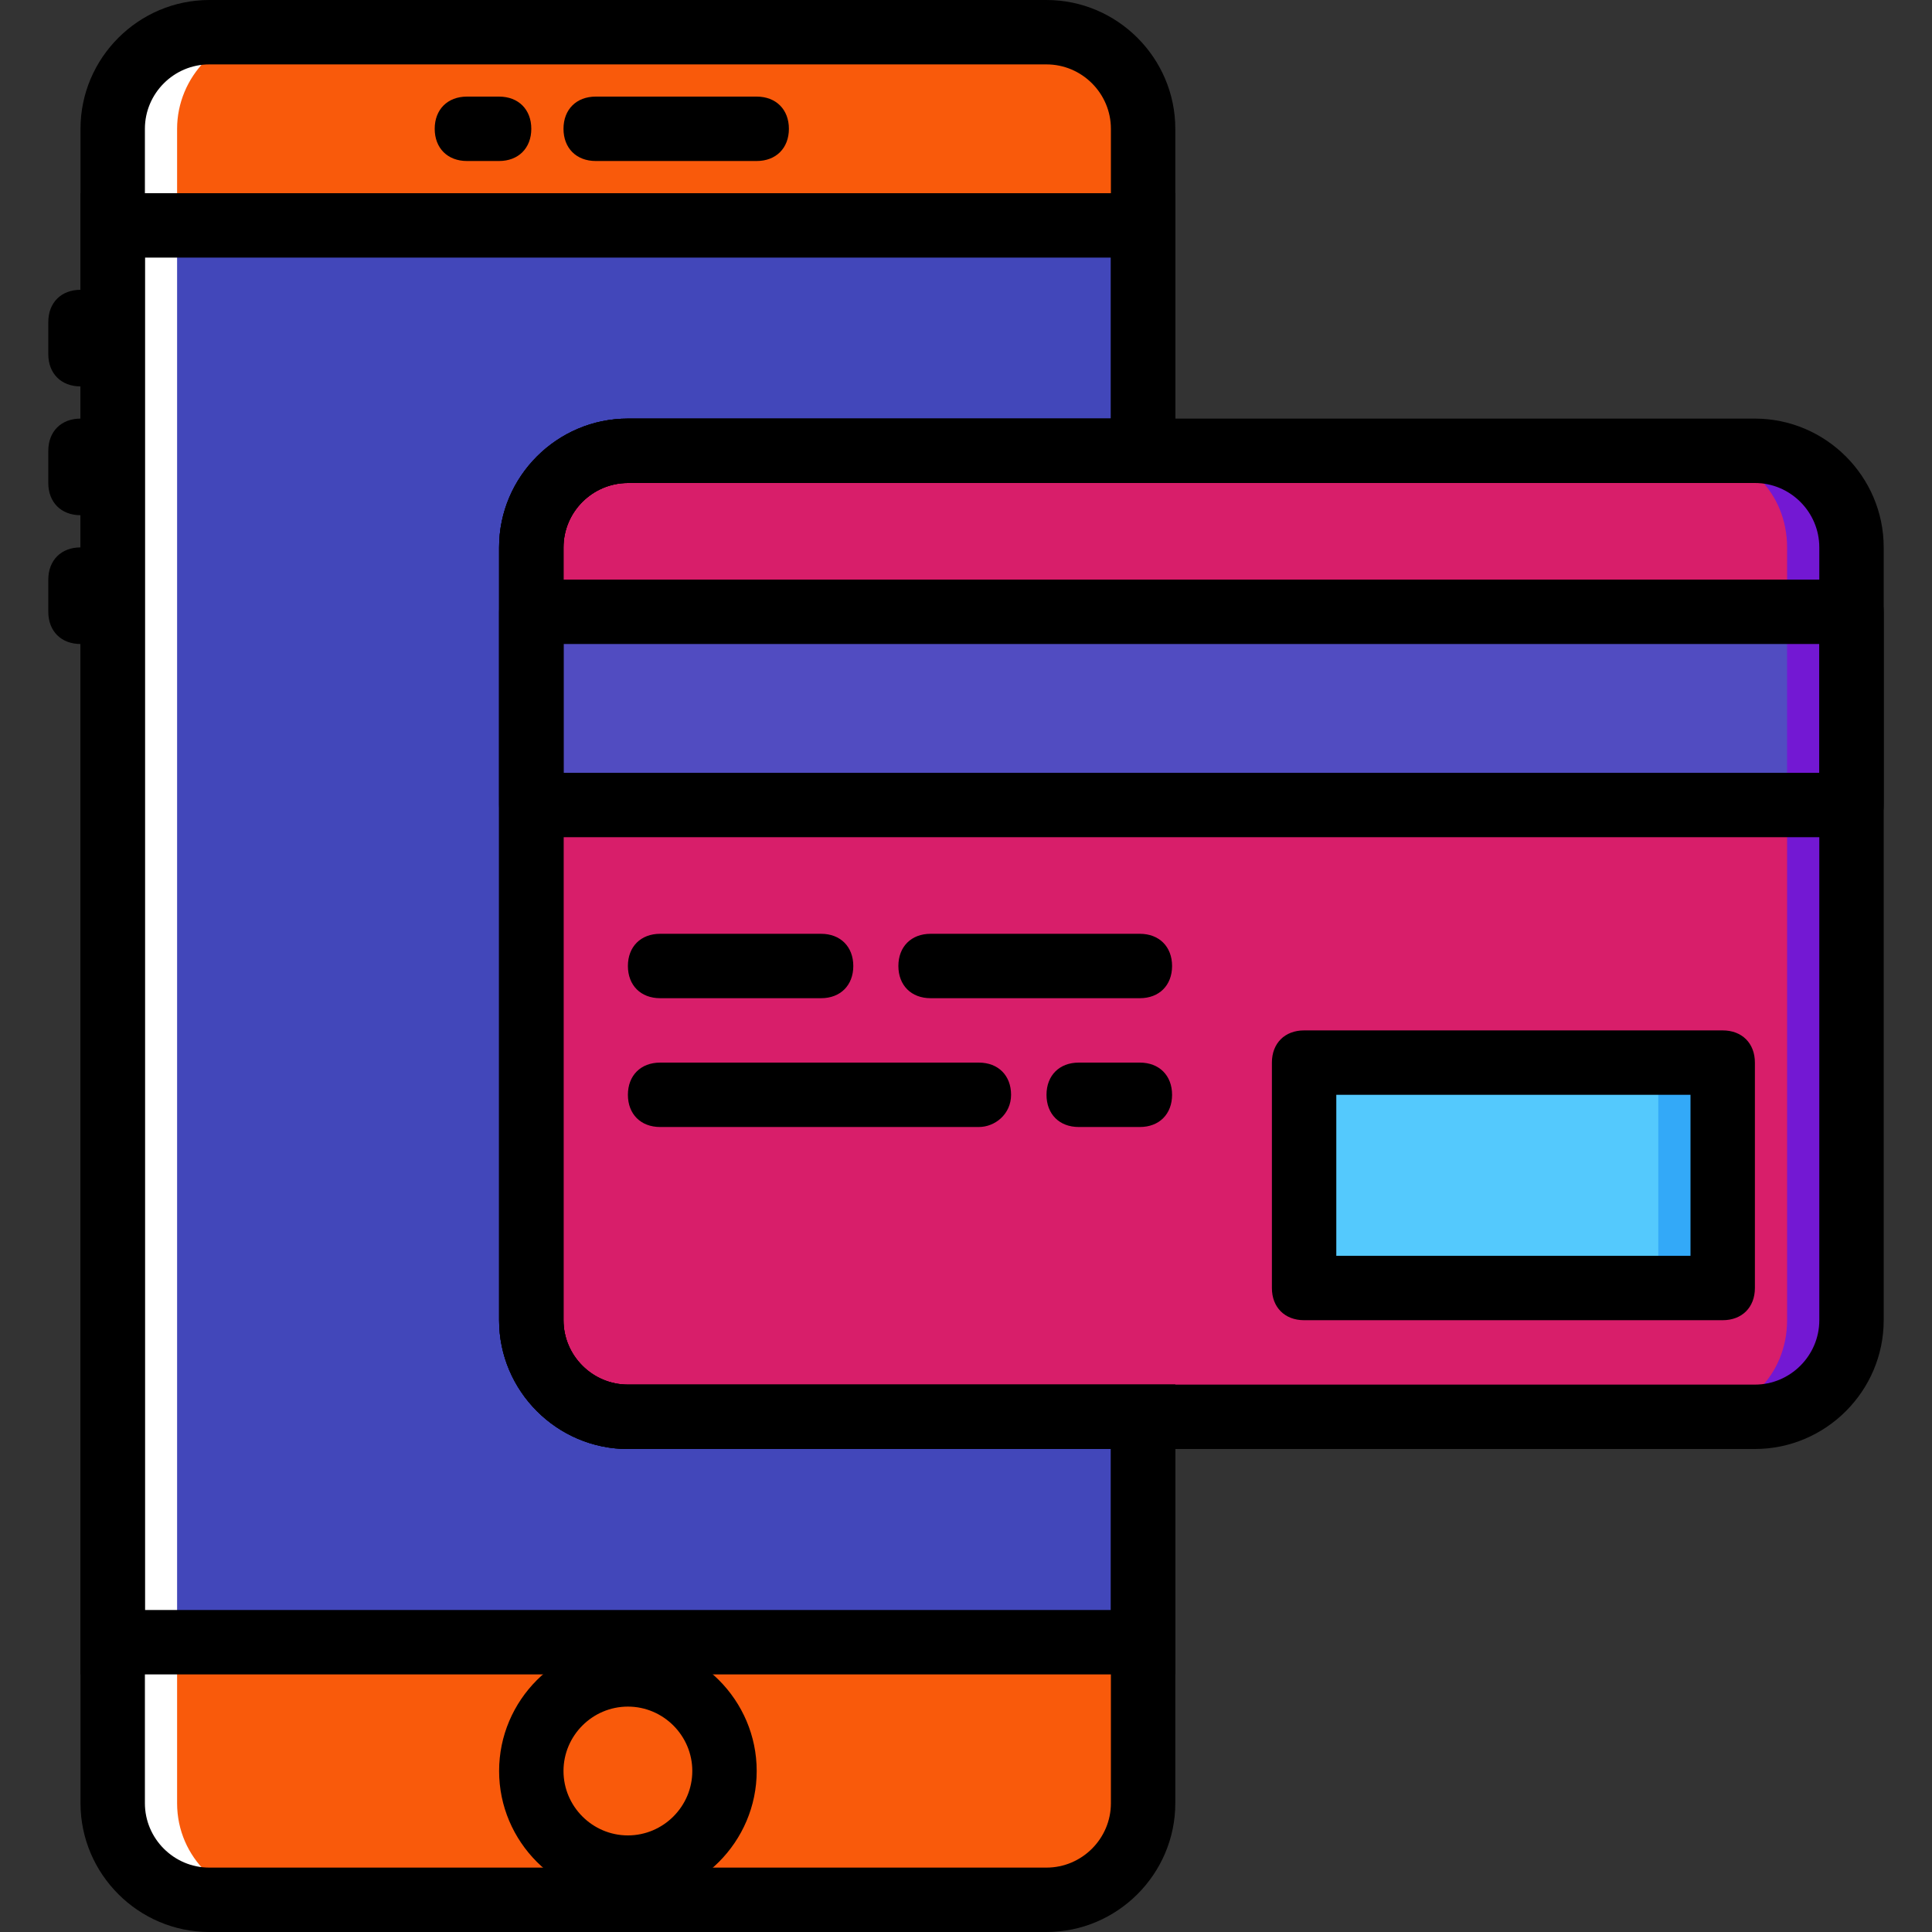 <?xml version="1.0" encoding="utf-8"?>
<!-- Generator: Adobe Illustrator 16.0.0, SVG Export Plug-In . SVG Version: 6.00 Build 0)  -->
<!DOCTYPE svg PUBLIC "-//W3C//DTD SVG 1.1//EN" "http://www.w3.org/Graphics/SVG/1.1/DTD/svg11.dtd">
<svg version="1.1" id="Layer_1" xmlns="http://www.w3.org/2000/svg" xmlns:xlink="http://www.w3.org/1999/xlink" x="0px" y="0px"
	 width="1000px" height="1000px" viewBox="0 0 1000 1000" enable-background="new 0 0 1000 1000" xml:space="preserve">
<rect x="0" y="0" width="1000" height="1000" fill="#333333" stroke="none"/>
<g transform="translate(1 1)">
	<path fill="#F95A0B" d="M324,732.334c-28.334,0-50-21.666-50-50v-400c0-28.334,21.666-50,50-50h266.666V65.666
		c0-26.666-21.666-50-50-50H107.334c-28.334,0-50,21.666-50,50v866.666c0,26.666,21.666,50,50,50h433.334c26.666,0,50-21.666,50-50
		v-200H324V732.334z"/>
	<path fill="#4247BA" d="M324,732.334c-28.334,0-50-21.666-50-50v-400c0-28.334,21.666-50,50-50h266.666V115.666H57.334V849h533.334
		V732.334H324z"/>
	<path fill="#FFFFFF" d="M90.666,932.334V65.666c0-26.666,21.666-50,50-50h-33.332c-26.666,0-50,21.666-50,50v866.666
		c0,26.666,21.666,50,50,50h33.334C114,982.334,90.666,960.666,90.666,932.334"/>
	<path fill="#D81E6A" d="M907.334,732.334H324c-28.334,0-50-21.666-50-50v-400c0-28.334,21.666-50,50-50h583.334
		c28.334,0,50,21.666,50,50v400C957.334,710.666,935.666,732.334,907.334,732.334"/>
	<polygon fill="#514CC1" points="274,415.666 957.334,415.666 957.334,315.666 274,315.666 	"/>
	<path fill="#7318D3" d="M907.334,232.334H874c28.334,0,50,21.666,50,50v400c0,28.334-21.666,50-50,50h33.334
		c28.334,0,50-21.666,50-50v-400C957.334,254,935.666,232.334,907.334,232.334"/>
	<polygon fill="#54C9FD" points="674,665.666 890.666,665.666 890.666,549 674,549 	"/>
	<polygon fill="#33A9F8" points="857.334,665.666 890.666,665.666 890.666,549 857.334,549 	"/>
	<path d="M390.666,82.334h-83.334c-10,0-16.666-6.666-16.666-16.666s6.666-16.666,16.666-16.666h83.334
		c10,0,16.666,6.666,16.666,16.666S400.666,82.334,390.666,82.334z"/>
	<path d="M257.334,82.334h-16.666c-10,0-16.666-6.666-16.666-16.666s6.666-16.666,16.666-16.666h16.666
		c10,0,16.666,6.666,16.666,16.666S267.334,82.334,257.334,82.334z"/>
	<path d="M40.666,199c-10,0-16.666-6.666-16.666-16.666v-16.666c0-10,6.666-16.666,16.666-16.666s16.666,6.666,16.666,16.666v16.666
		C57.334,192.334,50.666,199,40.666,199z"/>
	<path d="M40.666,265.666C30.666,265.666,24,259,24,249v-16.666c0-10,6.666-16.666,16.666-16.666s16.666,6.666,16.666,16.666V249
		C57.334,259,50.666,265.666,40.666,265.666z"/>
	<path d="M40.666,332.334c-10,0-16.666-6.666-16.666-16.666V299c0-10,6.666-16.666,16.666-16.666S57.332,289,57.332,299v16.666
		C57.334,325.666,50.666,332.334,40.666,332.334z"/>
	<path d="M324,982.334c-36.666,0-66.666-30-66.666-66.666s30-66.666,66.666-66.666s66.666,30,66.666,66.666
		S360.666,982.334,324,982.334z M324,882.334c-18.334,0-33.334,15-33.334,33.334s15,33.334,33.334,33.334s33.334-15,33.334-33.334
		S342.334,882.334,324,882.334z"/>
	<path d="M907.334,749H324c-36.666,0-66.666-30-66.666-66.666v-400c0-36.666,30-66.666,66.666-66.666h583.334
		c36.666,0,66.666,30,66.666,66.666v400C974,719,944,749,907.334,749z M324,249c-18.334,0-33.334,15-33.334,33.334v400
		c0,18.334,15,33.334,33.334,33.334h583.334c18.334,0,33.334-15,33.334-33.334v-400c0-18.334-15-33.334-33.334-33.334H324z"/>
	<path d="M957.334,432.334H274c-10,0-16.666-6.666-16.666-16.666v-100c0-10,6.666-16.666,16.666-16.666h683.334
		c10,0,16.666,6.666,16.666,16.666v100C974,425.666,967.334,432.334,957.334,432.334z M290.666,399h650v-66.666h-650V399z"/>
	<path d="M890.666,682.334H674c-10,0-16.666-6.666-16.666-16.666V549c0-10,6.666-16.666,16.666-16.666h216.666
		c10,0,16.666,6.666,16.666,16.666v116.666C907.334,675.666,900.666,682.334,890.666,682.334z M690.666,649H874v-83.334H690.666V649
		z"/>
	<path d="M424,515.666h-83.334C330.666,515.666,324,509,324,499s6.666-16.666,16.666-16.666H424c10,0,16.666,6.666,16.666,16.666
		S434,515.666,424,515.666z"/>
	<path d="M589,515.666H480.666C470.666,515.666,464,509,464,499s6.666-16.666,16.666-16.666H589c10,0,16.666,6.666,16.666,16.666
		S599,515.666,589,515.666z"/>
	<path d="M505.666,582.334h-165c-10,0-16.666-6.666-16.666-16.666s6.666-16.666,16.666-16.666h165c10,0,16.666,6.666,16.666,16.666
		C522.334,575.666,514,582.334,505.666,582.334z"/>
	<path d="M589,582.334h-31.666c-10,0-16.666-6.666-16.666-16.666s6.666-16.666,16.666-16.666H589c10,0,16.666,6.666,16.666,16.666
		C605.666,575.666,599,582.334,589,582.334z"/>
	<path d="M607.334,865.666H40.666V99h566.666v150H324c-18.334,0-33.334,15-33.334,33.334v400c0,18.334,15,33.334,33.334,33.334
		h283.334V865.666L607.334,865.666z M74,832.334h500V749H324c-36.666,0-66.666-30-66.666-66.666v-400
		c0-36.666,30-66.666,66.666-66.666h250v-83.334H74V832.334z"/>
	<path d="M540.666,999H107.334c-36.666,0-66.666-30-66.666-66.666V65.666C40.666,29,70.666-1,107.334-1h433.334
		c36.666,0,66.666,30,66.666,66.666V249H324c-18.334,0-33.334,15-33.334,33.334v400c0,18.334,15,33.334,33.334,33.334h283.334
		v216.666C607.334,969,577.334,999,540.666,999z M107.334,32.334C89,32.334,74,47.334,74,65.668v866.666
		c0,18.334,15,33.334,33.334,33.334h433.334c18.334,0,33.334-15,33.334-33.334V749h-250c-36.666,0-66.666-30-66.666-66.666v-400
		c0-36.666,30-66.666,66.666-66.666h250v-150c0-18.334-15-33.334-33.334-33.334H107.334z"/>
</g>
</svg>
